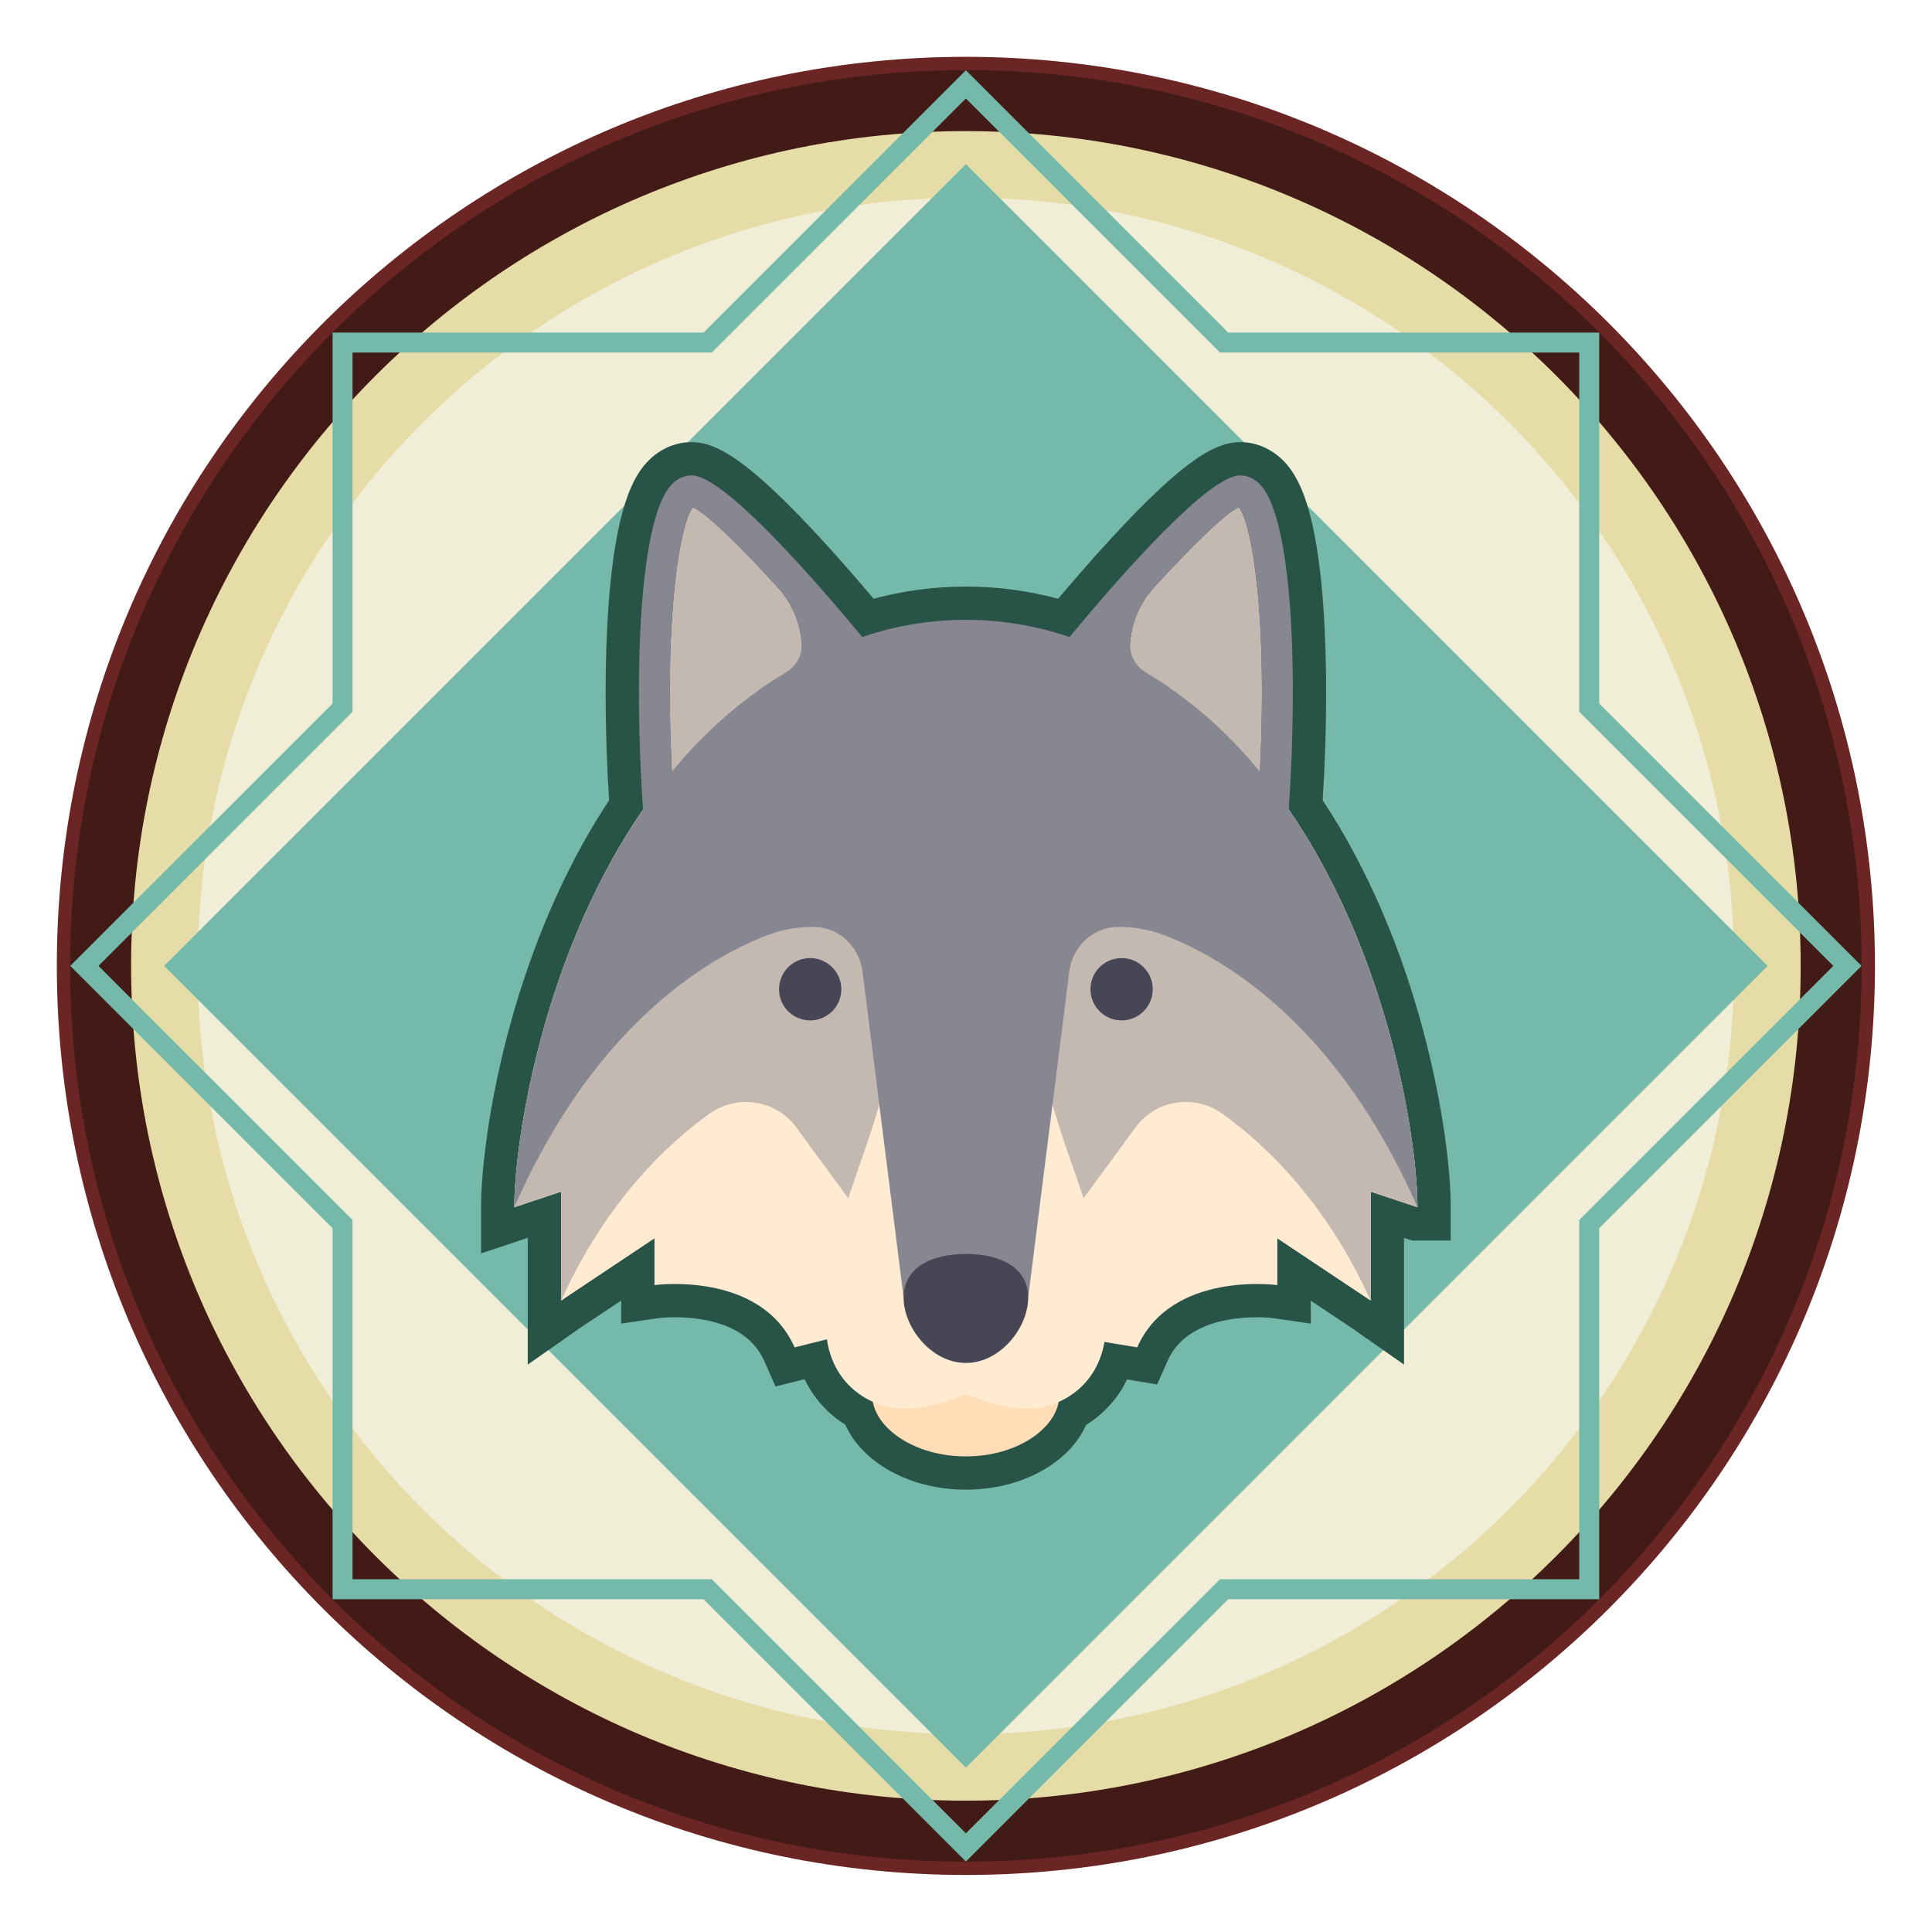 <?xml version="1.0" standalone="no"?><!DOCTYPE svg PUBLIC "-//W3C//DTD SVG 1.1//EN" "http://www.w3.org/Graphics/SVG/1.1/DTD/svg11.dtd"><svg height="2903" node-id="1" sillyvg="true" template-height="2903" template-width="2903" version="1.1" viewBox="0 0 2903 2903" width="2903" xmlns="http://www.w3.org/2000/svg" xmlns:xlink="http://www.w3.org/1999/xlink"><defs node-id="26"></defs><g node-id="82"><path d="M 1451.34 2807.30 C 1268.29 2807.30 1090.71 2771.44 923.54 2700.73 C 843.19 2666.75 765.69 2624.69 693.20 2575.71 C 621.41 2527.21 553.89 2471.50 492.53 2410.15 C 431.18 2348.79 375.47 2281.27 326.96 2209.47 C 277.99 2136.99 235.93 2059.49 201.94 1979.14 C 131.24 1811.97 95.38 1634.39 95.38 1451.34 C 95.38 1268.29 131.24 1090.71 201.94 923.54 C 235.93 843.19 277.99 765.69 326.96 693.20 C 375.47 621.40 431.18 553.89 492.53 492.53 C 553.89 431.17 621.41 375.47 693.20 326.96 C 765.69 277.99 843.19 235.93 923.54 201.94 C 1090.71 131.23 1268.29 95.38 1451.34 95.38 C 1634.39 95.38 1811.97 131.23 1979.14 201.94 C 2059.49 235.93 2136.99 277.99 2209.48 326.96 C 2281.27 375.47 2348.79 431.18 2410.15 492.53 C 2471.51 553.89 2527.21 621.40 2575.72 693.20 C 2624.69 765.69 2666.75 843.19 2700.74 923.54 C 2771.44 1090.71 2807.30 1268.29 2807.30 1451.34 C 2807.30 1634.39 2771.44 1811.97 2700.74 1979.14 C 2666.75 2059.49 2624.69 2136.99 2575.72 2209.47 C 2527.21 2281.27 2471.50 2348.79 2410.15 2410.15 C 2348.79 2471.50 2281.27 2527.21 2209.48 2575.71 C 2136.99 2624.69 2059.49 2666.75 1979.14 2700.74 C 1811.97 2771.44 1634.39 2807.30 1451.34 2807.30 Z" fill="#421b16" fill-rule="nonzero" group-id="1" node-id="30" stroke="none" target-height="2711.916" target-width="2711.915" target-x="95.382" target-y="95.381"></path><path d="M 1451.34 105.38 C 2194.69 105.38 2797.30 707.99 2797.30 1451.34 C 2797.30 2194.69 2194.69 2797.30 1451.34 2797.30 C 707.99 2797.30 105.38 2194.69 105.38 1451.34 C 105.38 707.99 707.99 105.38 1451.34 105.38 M 1451.34 85.38 C 1358.67 85.38 1266.06 94.72 1176.07 113.13 C 1088.36 131.08 1002.09 157.86 919.64 192.74 C 838.70 226.97 760.63 269.35 687.61 318.68 C 615.28 367.54 547.27 423.65 485.46 485.46 C 423.65 547.27 367.54 615.28 318.68 687.61 C 269.35 760.63 226.97 838.70 192.74 919.64 C 157.87 1002.09 131.08 1088.36 113.13 1176.07 C 94.72 1266.06 85.38 1358.68 85.38 1451.34 C 85.38 1544.01 94.72 1636.62 113.13 1726.61 C 131.08 1814.32 157.86 1900.60 192.74 1983.04 C 226.97 2063.98 269.35 2142.05 318.68 2215.07 C 367.54 2287.40 423.65 2355.41 485.46 2417.22 C 547.27 2479.03 615.28 2535.14 687.61 2584.00 C 760.63 2633.34 838.70 2675.71 919.64 2709.95 C 1002.09 2744.82 1088.36 2771.60 1176.07 2789.55 C 1266.06 2807.96 1358.67 2817.30 1451.34 2817.30 C 1544.01 2817.30 1636.62 2807.96 1726.61 2789.55 C 1814.32 2771.60 1900.60 2744.82 1983.04 2709.95 C 2063.98 2675.71 2142.05 2633.34 2215.07 2584.00 C 2287.40 2535.14 2355.41 2479.03 2417.22 2417.22 C 2479.03 2355.41 2535.14 2287.40 2584.00 2215.07 C 2633.34 2142.05 2675.71 2063.98 2709.95 1983.04 C 2744.82 1900.60 2771.60 1814.32 2789.55 1726.61 C 2807.96 1636.62 2817.30 1544.01 2817.30 1451.34 C 2817.30 1358.68 2807.96 1266.06 2789.55 1176.07 C 2771.60 1088.36 2744.82 1002.09 2709.95 919.64 C 2675.71 838.70 2633.34 760.63 2584.00 687.61 C 2535.14 615.28 2479.03 547.27 2417.22 485.46 C 2355.41 423.65 2287.40 367.54 2215.07 318.68 C 2142.05 269.35 2063.98 226.97 1983.04 192.74 C 1900.60 157.87 1814.32 131.08 1726.61 113.13 C 1636.62 94.72 1544.01 85.38 1451.34 85.38 L 1451.34 85.38 Z" fill="#6a2524" fill-rule="nonzero" group-id="1" node-id="32" stroke="none" target-height="2731.916" target-width="2731.915" target-x="85.383" target-y="85.383"></path></g><g node-id="83"><path d="M 1451.34 2655.67 C 1288.78 2655.67 1131.05 2623.82 982.54 2561.01 C 911.17 2530.82 842.34 2493.46 777.95 2449.96 C 714.19 2406.89 654.24 2357.42 599.75 2302.93 C 545.26 2248.45 495.80 2188.49 452.72 2124.73 C 409.22 2060.34 371.86 1991.51 341.67 1920.14 C 278.86 1771.63 247.01 1613.91 247.01 1451.34 C 247.01 1288.78 278.86 1131.06 341.67 982.55 C 371.86 911.17 409.22 842.34 452.72 777.95 C 495.80 714.19 545.26 654.24 599.75 599.75 C 654.24 545.26 714.19 495.80 777.95 452.72 C 842.34 409.22 911.17 371.86 982.54 341.67 C 1131.05 278.86 1288.78 247.01 1451.34 247.01 C 1613.90 247.01 1771.63 278.86 1920.14 341.67 C 1991.51 371.86 2060.34 409.22 2124.73 452.72 C 2188.49 495.80 2248.45 545.26 2302.93 599.75 C 2357.42 654.24 2406.89 714.19 2449.96 777.95 C 2493.46 842.34 2530.82 911.17 2561.01 982.55 C 2623.82 1131.06 2655.67 1288.78 2655.67 1451.34 C 2655.67 1613.91 2623.82 1771.63 2561.01 1920.14 C 2530.82 1991.51 2493.46 2060.34 2449.96 2124.73 C 2406.89 2188.49 2357.42 2248.45 2302.93 2302.93 C 2248.45 2357.42 2188.49 2406.89 2124.73 2449.96 C 2060.34 2493.46 1991.51 2530.82 1920.14 2561.01 C 1771.63 2623.82 1613.90 2655.67 1451.34 2655.67 Z" fill="#f1eed8" fill-rule="nonzero" group-id="2" node-id="37" stroke="none" target-height="2408.66" target-width="2408.66" target-x="247.009" target-y="247.01"></path><g node-id="88"><path d="M 1451.34 297.01 C 2088.86 297.01 2605.67 813.82 2605.67 1451.34 C 2605.67 2088.86 2088.86 2605.67 1451.34 2605.67 C 813.82 2605.67 297.01 2088.86 297.01 1451.34 C 297.01 813.82 813.82 297.01 1451.34 297.01 M 1451.34 197.01 C 1366.30 197.01 1281.29 205.58 1198.65 222.49 C 1118.07 238.98 1038.81 263.59 963.07 295.62 C 888.72 327.07 817.02 365.98 749.96 411.29 C 683.57 456.15 621.13 507.66 564.39 564.39 C 507.66 621.13 456.15 683.57 411.29 749.96 C 365.98 817.02 327.07 888.72 295.62 963.07 C 263.59 1038.81 238.98 1118.08 222.49 1198.66 C 205.58 1281.29 197.01 1366.30 197.01 1451.34 C 197.01 1536.38 205.58 1621.40 222.49 1704.03 C 238.98 1784.61 263.59 1863.87 295.62 1939.62 C 327.07 2013.96 365.98 2085.66 411.29 2152.72 C 456.15 2219.12 507.66 2281.55 564.39 2338.29 C 621.13 2395.02 683.57 2446.53 749.96 2491.39 C 817.02 2536.70 888.72 2575.61 963.07 2607.06 C 1038.81 2639.09 1118.07 2663.70 1198.65 2680.19 C 1281.29 2697.09 1366.30 2705.67 1451.34 2705.67 C 1536.38 2705.67 1621.40 2697.09 1704.03 2680.19 C 1784.61 2663.70 1863.87 2639.09 1939.62 2607.06 C 2013.96 2575.61 2085.66 2536.70 2152.72 2491.39 C 2219.12 2446.53 2281.55 2395.02 2338.29 2338.29 C 2395.02 2281.55 2446.53 2219.12 2491.39 2152.72 C 2536.70 2085.66 2575.61 2013.96 2607.06 1939.61 C 2639.09 1863.87 2663.70 1784.61 2680.19 1704.03 C 2697.09 1621.40 2705.67 1536.38 2705.67 1451.34 C 2705.67 1366.30 2697.09 1281.29 2680.19 1198.65 C 2663.70 1118.07 2639.09 1038.81 2607.06 963.07 C 2575.61 888.72 2536.70 817.02 2491.39 749.96 C 2446.53 683.57 2395.02 621.13 2338.29 564.39 C 2281.55 507.66 2219.12 456.14 2152.72 411.29 C 2085.66 365.98 2013.96 327.07 1939.62 295.62 C 1863.87 263.58 1784.61 238.98 1704.03 222.49 C 1621.40 205.58 1536.38 197.01 1451.34 197.01 L 1451.34 197.01 Z" fill="#e6dca7" fill-rule="nonzero" group-id="2,7" node-id="41" stroke="none" target-height="2508.658" target-width="2508.658" target-x="197.01" target-y="197.01"></path></g></g><g node-id="84"><path d="M 1451.34 246.61 L 2656.05 1451.32 L 1451.34 2656.03 L 246.63 1451.32 Z" fill="#75b9ab" fill-rule="nonzero" group-id="3" node-id="47" stroke="none" target-height="2409.428" target-width="2409.427" target-x="246.626" target-y="246.607"></path></g><g node-id="85"><path d="M 1451.34 2797.14 L 1057.17 2402.96 L 499.72 2402.96 L 499.72 1845.51 L 105.55 1451.34 L 499.72 1057.17 L 499.72 499.72 L 1057.17 499.72 L 1451.34 105.55 L 1845.51 499.72 L 2402.96 499.72 L 2402.96 1057.16 L 2797.13 1451.34 L 2402.96 1845.51 L 2402.96 2402.96 L 1845.51 2402.96 L 1451.34 2797.14 Z M 529.72 2372.96 L 1069.59 2372.96 L 1451.34 2754.71 L 1833.09 2372.96 L 2372.96 2372.96 L 2372.96 1833.09 L 2754.71 1451.34 L 2372.96 1069.59 L 2372.96 529.72 L 1833.09 529.72 L 1451.34 147.97 L 1069.59 529.72 L 529.72 529.72 L 529.72 1069.59 L 147.97 1451.34 L 529.72 1833.09 L 529.72 2372.96 Z" fill="#75b9ab" fill-rule="nonzero" group-id="4" node-id="52" stroke="none" target-height="2691.59" target-width="2691.588" target-x="105.545" target-y="105.545"></path></g><g node-id="86"><path d="M 1451.32 2213.35 C 1411.81 2213.35 1373.48 2203.19 1343.39 2184.75 C 1316.89 2168.50 1298.44 2147.16 1290.31 2123.66 C 1274.08 2114.66 1259.72 2102.63 1248.33 2088.41 C 1237.56 2074.96 1229.40 2059.70 1223.94 2042.85 L 1179.63 2053.92 L 1171.11 2034.69 C 1140.13 1964.76 1059.40 1954.32 1014.04 1954.32 C 997.68 1954.32 986.86 1955.74 986.76 1955.75 L 958.44 1959.54 L 958.40 1930.98 L 958.40 1907.50 L 850.59 1979.37 L 818.02 1979.38 L 818.01 1825.28 L 776.88 1838.99 L 747.82 1838.99 L 747.82 1813.99 C 747.82 1813.15 747.82 1812.30 747.83 1811.43 C 747.83 1811.43 747.85 1809.41 747.86 1808.80 L 747.90 1806.20 L 747.96 1803.39 C 747.97 1803.01 748.04 1800.61 748.04 1800.61 L 748.13 1797.82 L 748.25 1794.86 L 748.38 1791.94 L 748.52 1789.00 L 748.68 1786.03 C 748.72 1785.31 748.88 1782.69 748.88 1782.69 L 749.06 1779.91 L 749.26 1776.95 C 749.33 1775.95 749.56 1772.77 749.56 1772.77 C 752.36 1735.71 762.67 1639.18 798.91 1517.70 C 833.76 1400.85 881.44 1297.17 940.69 1209.39 C 933.63 1101.79 933.13 996.25 939.30 911.30 C 946.94 806.02 963.55 740.82 990.09 711.96 C 1003.50 697.37 1020.94 689.33 1039.18 689.33 C 1056.20 689.33 1076.27 698.53 1102.34 718.28 C 1121.64 732.91 1144.90 753.88 1171.47 780.62 C 1209.30 818.70 1253.84 868.30 1303.99 928.20 C 1351.68 913.71 1401.16 906.38 1451.34 906.38 C 1501.52 906.38 1551.01 913.71 1598.68 928.20 C 1648.84 868.30 1693.37 818.70 1731.20 780.62 C 1757.77 753.88 1781.03 732.91 1800.33 718.28 C 1826.41 698.53 1846.48 689.33 1863.49 689.33 C 1881.73 689.33 1899.16 697.37 1912.58 711.96 C 1939.12 740.81 1955.73 806.02 1963.38 911.30 C 1969.54 996.25 1969.04 1101.80 1961.99 1209.39 C 2043.81 1330.70 2089.91 1463.81 2114.29 1554.90 C 2144.20 1666.66 2154.85 1762.02 2154.85 1813.99 L 2154.85 1847.84 L 2122.22 1837.80 L 2084.66 1825.28 L 2084.66 2001.09 L 1944.28 1907.50 L 1944.28 1959.66 L 1915.87 1955.74 C 1915.81 1955.74 1905.00 1954.32 1888.64 1954.32 C 1843.28 1954.32 1762.55 1964.76 1731.57 2034.69 L 1723.71 2052.41 L 1678.09 2044.81 C 1672.40 2061.62 1663.98 2076.80 1652.95 2090.13 C 1641.71 2103.71 1627.69 2115.23 1611.94 2123.90 C 1603.78 2147.32 1585.40 2168.60 1559.06 2184.80 C 1529.10 2203.21 1490.95 2213.35 1451.64 2213.35 L 1451.32 2213.35 Z" fill="#464655" fill-rule="nonzero" group-id="5" node-id="57" stroke="none" target-height="1524.018" target-width="1407.033" target-x="747.821" target-y="689.33"></path><path d="M 1863.49 714.33 C 1871.38 714.33 1883.12 716.86 1894.18 728.89 C 1941.40 780.22 1950.90 1006.33 1936.46 1216.34 C 2088.41 1436.84 2129.86 1716.69 2129.86 1813.99 L 2129.85 1813.99 L 2129.85 1813.99 L 2059.66 1790.60 L 2059.66 1954.38 L 2059.66 1954.37 L 2059.66 1954.38 C 2059.66 1954.37 2059.66 1954.37 2059.66 1954.37 L 1919.28 1860.79 L 1919.28 1930.98 C 1919.28 1930.98 1907.21 1929.32 1888.64 1929.32 C 1839.74 1929.32 1745.80 1940.84 1708.71 2024.57 L 1659.58 2016.38 C 1651.25 2064.15 1621.82 2092.73 1590.76 2106.53 C 1582.94 2149.36 1525.50 2188.35 1451.64 2188.35 L 1451.32 2188.35 C 1377.02 2188.35 1319.26 2149.25 1311.54 2106.35 C 1279.78 2092.10 1249.81 2062.38 1242.47 2012.44 L 1193.97 2024.57 C 1156.88 1940.84 1062.94 1929.32 1014.04 1929.32 C 995.47 1929.32 983.40 1930.98 983.40 1930.98 L 983.40 1860.79 L 843.02 1954.37 C 843.02 1954.37 843.02 1954.37 843.02 1954.38 L 843.02 1954.37 L 843.01 1954.38 L 843.01 1790.60 L 772.83 1814.00 L 772.83 1813.99 L 772.82 1814.00 C 772.82 1813.21 772.83 1812.42 772.83 1811.61 C 772.83 1811.34 772.84 1811.06 772.84 1810.78 C 772.84 1810.25 772.85 1809.71 772.86 1809.16 C 772.86 1808.82 772.87 1808.47 772.87 1808.12 C 772.88 1807.63 772.89 1807.14 772.90 1806.64 C 772.90 1806.25 772.91 1805.86 772.92 1805.46 C 772.93 1805.00 772.94 1804.54 772.95 1804.06 C 772.96 1803.63 772.98 1803.20 772.99 1802.77 C 773.00 1802.32 773.01 1801.88 773.03 1801.42 C 773.04 1800.96 773.06 1800.48 773.07 1800.01 C 773.09 1799.59 773.10 1799.16 773.12 1798.73 C 773.14 1798.23 773.16 1797.73 773.18 1797.22 C 773.19 1796.80 773.21 1796.38 773.23 1795.96 C 773.25 1795.43 773.27 1794.89 773.30 1794.36 C 773.31 1793.96 773.33 1793.56 773.35 1793.16 C 773.38 1792.58 773.41 1792.01 773.43 1791.42 C 773.45 1791.05 773.47 1790.68 773.49 1790.30 C 773.52 1789.68 773.56 1789.06 773.59 1788.43 C 773.61 1788.09 773.63 1787.75 773.65 1787.40 C 773.69 1786.73 773.73 1786.06 773.77 1785.38 C 773.78 1785.08 773.80 1784.78 773.82 1784.48 C 773.87 1783.74 773.91 1783.00 773.96 1782.26 C 773.98 1782.03 773.99 1781.79 774.01 1781.56 C 774.06 1780.74 774.11 1779.91 774.17 1779.08 C 774.18 1778.93 774.19 1778.79 774.20 1778.65 C 774.27 1777.72 774.33 1776.79 774.40 1775.84 C 774.40 1775.84 774.40 1775.83 774.40 1775.82 C 783.22 1656.17 830.89 1412.72 966.22 1216.34 C 951.78 1006.33 961.28 780.22 1008.50 728.89 C 1019.55 716.86 1031.30 714.33 1039.18 714.33 C 1085.82 714.33 1212.56 857.16 1295.61 957.17 L 1297.04 956.68 C 1346.93 939.81 1399.14 931.38 1451.34 931.38 C 1503.55 931.38 1555.75 939.81 1605.64 956.68 L 1607.08 957.17 C 1690.12 857.16 1816.86 714.33 1863.49 714.33 M 1862.14 763.14 C 1862.23 763.26 1862.32 763.39 1862.41 763.52 C 1862.32 763.39 1862.23 763.26 1862.14 763.14 C 1861.90 762.82 1861.66 762.51 1861.41 762.22 C 1861.41 762.22 1861.41 762.22 1861.41 762.22 C 1861.65 762.51 1861.90 762.82 1862.14 763.14 M 1040.29 763.49 C 1040.61 763.04 1040.94 762.61 1041.26 762.22 C 1040.94 762.61 1040.61 763.04 1040.29 763.49 M 1863.40 764.98 C 1863.11 764.53 1862.83 764.11 1862.54 763.71 C 1862.83 764.11 1863.11 764.53 1863.40 764.98 M 1039.30 764.94 C 1039.51 764.61 1039.72 764.32 1039.93 764.01 C 1039.72 764.32 1039.51 764.61 1039.30 764.94 M 1864.39 766.63 C 1864.14 766.19 1863.89 765.78 1863.64 765.38 C 1863.89 765.78 1864.14 766.19 1864.39 766.63 M 1038.32 766.57 C 1038.51 766.25 1038.69 765.95 1038.87 765.65 C 1038.69 765.95 1038.51 766.25 1038.32 766.57 M 1865.39 768.47 C 1865.15 768.01 1864.92 767.58 1864.68 767.15 C 1864.92 767.58 1865.15 768.01 1865.39 768.47 M 1037.34 768.38 C 1037.51 768.05 1037.68 767.73 1037.85 767.42 C 1037.68 767.73 1037.51 768.05 1037.34 768.38 M 1866.38 770.49 C 1866.15 770.00 1865.93 769.54 1865.70 769.09 C 1865.93 769.54 1866.15 770.00 1866.38 770.49 M 1036.35 770.36 C 1036.52 770.02 1036.68 769.69 1036.85 769.36 C 1036.68 769.69 1036.52 770.02 1036.35 770.36 M 1867.38 772.69 C 1867.15 772.18 1866.93 771.68 1866.71 771.19 C 1866.93 771.68 1867.15 772.18 1867.38 772.69 M 1035.37 772.52 C 1035.53 772.16 1035.68 771.82 1035.84 771.48 C 1035.68 771.82 1035.53 772.16 1035.37 772.52 M 1868.38 775.09 C 1868.15 774.53 1867.93 774.00 1867.71 773.47 C 1867.93 774.00 1868.15 774.53 1868.38 775.09 M 1034.84 773.77 C 1034.77 773.95 1034.69 774.12 1034.62 774.30 C 1034.54 774.48 1034.47 774.66 1034.40 774.85 C 1034.47 774.66 1034.54 774.48 1034.62 774.30 C 1034.69 774.12 1034.77 773.95 1034.84 773.77 M 1869.37 777.66 C 1869.15 777.07 1868.93 776.49 1868.71 775.92 C 1868.93 776.49 1869.15 777.07 1869.37 777.66 M 1033.43 777.34 C 1033.57 776.97 1033.70 776.60 1033.85 776.24 C 1033.70 776.60 1033.57 776.97 1033.43 777.34 M 1870.37 780.43 C 1870.15 779.79 1869.92 779.17 1869.70 778.56 C 1869.92 779.17 1870.15 779.79 1870.37 780.43 M 1032.46 779.99 C 1032.59 779.62 1032.72 779.25 1032.85 778.89 C 1032.72 779.25 1032.59 779.62 1032.46 779.99 M 1871.36 783.39 C 1871.14 782.70 1870.92 782.03 1870.69 781.37 C 1870.92 782.02 1871.14 782.70 1871.36 783.39 M 1031.51 782.79 C 1031.63 782.43 1031.75 782.07 1031.87 781.72 C 1031.75 782.07 1031.63 782.43 1031.51 782.79 M 1872.36 786.55 C 1872.13 785.80 1871.90 785.07 1871.67 784.36 C 1871.90 785.07 1872.13 785.80 1872.36 786.55 M 1030.57 785.72 C 1030.68 785.39 1030.78 785.05 1030.88 784.73 C 1030.78 785.05 1030.68 785.39 1030.57 785.72 M 1873.36 789.92 C 1873.12 789.11 1872.89 788.30 1872.65 787.51 C 1872.89 788.30 1873.12 789.11 1873.36 789.92 M 1029.66 788.74 C 1029.74 788.47 1029.82 788.18 1029.91 787.91 C 1029.82 788.18 1029.74 788.47 1029.66 788.74 M 1874.37 793.55 C 1874.12 792.64 1873.87 791.74 1873.62 790.86 C 1873.87 791.74 1874.12 792.64 1874.37 793.55 M 1028.94 791.27 C 1028.93 791.30 1028.92 791.33 1028.91 791.35 C 1028.88 791.49 1028.84 791.64 1028.80 791.78 C 1028.84 791.64 1028.88 791.49 1028.91 791.35 C 1028.92 791.32 1028.93 791.30 1028.94 791.27 M 1875.40 797.50 C 1875.13 796.44 1874.86 795.39 1874.59 794.37 C 1874.86 795.39 1875.13 796.44 1875.40 797.50 M 1877.17 804.87 C 1877.58 806.64 1877.98 808.45 1878.38 810.32 C 1877.98 808.45 1877.58 806.64 1877.17 804.87 C 1876.63 802.51 1876.09 800.25 1875.54 798.07 C 1876.09 800.25 1876.63 802.51 1877.17 804.87 M 1879.28 814.67 C 1879.05 813.55 1878.82 812.45 1878.59 811.35 C 1878.82 812.45 1879.05 813.55 1879.28 814.67 M 1880.17 819.20 C 1879.98 818.20 1879.79 817.24 1879.59 816.27 C 1879.79 817.24 1879.98 818.20 1880.17 819.20 M 1881.04 823.88 C 1880.87 822.95 1880.70 822.03 1880.53 821.11 C 1880.70 822.02 1880.87 822.95 1881.04 823.88 M 1881.90 828.73 C 1881.74 827.82 1881.59 826.93 1881.43 826.03 C 1881.59 826.93 1881.74 827.82 1881.90 828.73 M 1882.74 833.74 C 1882.60 832.85 1882.45 831.97 1882.30 831.09 C 1882.45 831.97 1882.60 832.85 1882.74 833.74 M 1883.57 838.88 C 1883.43 838.02 1883.30 837.16 1883.16 836.32 C 1883.30 837.16 1883.43 838.02 1883.57 838.88 M 1884.37 844.19 C 1884.25 843.35 1884.12 842.51 1884.00 841.68 C 1884.12 842.51 1884.25 843.35 1884.37 844.19 M 1884.85 847.50 C 1884.95 848.21 1885.05 848.92 1885.15 849.63 C 1885.06 848.92 1884.95 848.21 1884.85 847.50 C 1884.84 847.39 1884.82 847.29 1884.81 847.19 C 1884.82 847.29 1884.84 847.40 1884.85 847.50 M 1885.91 855.19 C 1885.81 854.41 1885.71 853.63 1885.60 852.86 C 1885.71 853.63 1885.81 854.41 1885.91 855.19 M 1886.64 860.84 C 1886.55 860.13 1886.46 859.41 1886.37 858.70 C 1886.46 859.41 1886.55 860.13 1886.64 860.84 M 1887.34 866.54 C 1887.27 865.92 1887.19 865.30 1887.12 864.69 C 1887.19 865.30 1887.27 865.92 1887.34 866.54 M 1887.99 872.12 C 1887.94 871.69 1887.89 871.26 1887.85 870.84 C 1887.90 871.26 1887.94 871.69 1887.99 872.12 M 1171.02 885.32 C 1170.28 884.47 1169.52 883.61 1168.76 882.77 C 1169.52 883.61 1170.28 884.47 1171.02 885.32 M 1731.74 885.23 C 1732.26 884.63 1732.80 884.04 1733.33 883.44 C 1732.80 884.04 1732.26 884.63 1731.74 885.23 M 1173.22 887.92 C 1172.72 887.32 1172.22 886.72 1171.71 886.12 C 1172.22 886.72 1172.72 887.32 1173.22 887.92 M 1729.58 887.78 C 1729.97 887.31 1730.36 886.85 1730.76 886.38 C 1730.36 886.85 1729.96 887.31 1729.58 887.78 M 1175.37 890.59 C 1174.92 890.02 1174.46 889.45 1174.00 888.88 C 1174.46 889.45 1174.92 890.02 1175.37 890.59 M 1727.49 890.36 C 1727.84 889.92 1728.19 889.48 1728.54 889.05 C 1728.19 889.48 1727.84 889.92 1727.49 890.36 M 1177.53 893.41 C 1177.07 892.79 1176.61 892.18 1176.14 891.58 C 1176.61 892.18 1177.07 892.79 1177.53 893.41 M 1725.54 892.90 C 1725.84 892.50 1726.13 892.10 1726.44 891.71 C 1726.13 892.10 1725.84 892.50 1725.54 892.90 M 1179.99 896.81 C 1179.40 895.96 1178.79 895.12 1178.18 894.28 C 1178.79 895.12 1179.40 895.96 1179.99 896.81 M 1181.80 899.46 C 1181.51 899.03 1181.22 898.60 1180.92 898.17 C 1181.22 898.60 1181.51 899.03 1181.80 899.46 M 1721.00 899.29 C 1721.13 899.09 1721.27 898.89 1721.40 898.69 C 1721.27 898.89 1721.13 899.09 1721.00 899.29 M 1183.10 901.45 C 1183.23 901.65 1183.36 901.86 1183.49 902.06 C 1183.36 901.86 1183.23 901.65 1183.10 901.45 C 1183.01 901.32 1182.93 901.19 1182.85 901.06 C 1182.93 901.19 1183.01 901.32 1183.10 901.45 M 1719.35 901.81 C 1719.45 901.66 1719.55 901.50 1719.65 901.34 C 1719.55 901.50 1719.45 901.66 1719.35 901.81 M 1184.97 904.46 C 1184.86 904.27 1184.74 904.08 1184.63 903.89 C 1184.74 904.08 1184.86 904.27 1184.97 904.46 M 1892.11 916.88 C 1892.11 916.85 1892.10 916.83 1892.10 916.80 C 1892.10 916.83 1892.11 916.85 1892.11 916.88 M 1892.61 924.11 C 1892.61 923.98 1892.60 923.86 1892.59 923.74 C 1892.60 923.86 1892.61 923.98 1892.61 924.11 M 1893.09 931.47 C 1893.08 931.30 1893.07 931.13 1893.06 930.96 C 1893.07 931.13 1893.08 931.30 1893.09 931.47 M 1893.54 938.94 C 1893.53 938.76 1893.51 938.59 1893.51 938.41 C 1893.52 938.59 1893.53 938.77 1893.54 938.94 M 1893.95 946.53 C 1893.94 946.37 1893.93 946.21 1893.92 946.05 C 1893.93 946.21 1893.94 946.37 1893.95 946.53 M 1894.32 954.17 C 1894.32 954.08 1894.32 953.99 1894.31 953.90 C 1894.32 953.99 1894.32 954.08 1894.32 954.17 M 1863.49 664.33 C 1840.43 664.33 1816.30 674.83 1785.24 698.36 C 1764.72 713.90 1741.24 735.05 1713.47 763.01 C 1677.81 798.90 1636.35 844.79 1589.98 899.70 C 1544.89 887.53 1498.40 881.38 1451.34 881.38 C 1404.27 881.38 1357.77 887.53 1312.69 899.70 C 1266.33 844.79 1224.87 798.90 1189.21 763.01 C 1161.43 735.05 1137.96 713.90 1117.44 698.36 C 1086.38 674.83 1062.24 664.33 1039.18 664.33 C 1013.86 664.33 989.89 675.24 971.68 695.05 C 953.92 714.37 941.06 743.25 931.22 785.95 C 923.58 819.09 917.91 860.65 914.37 909.49 C 908.28 993.31 908.60 1096.78 915.20 1202.55 C 885.61 1247.30 858.61 1296.55 834.83 1349.19 C 811.90 1399.92 791.76 1454.22 774.95 1510.56 C 738.14 1633.99 727.55 1732.43 724.66 1770.57 L 724.62 1770.85 L 724.52 1772.40 C 724.45 1773.33 724.38 1774.25 724.32 1775.17 L 724.32 1775.23 L 724.31 1775.29 L 724.31 1775.36 L 724.29 1775.60 C 724.23 1776.53 724.17 1777.41 724.11 1778.29 L 724.07 1778.99 L 724.06 1778.99 C 724.01 1779.81 723.96 1780.63 723.91 1781.44 L 723.85 1782.48 C 723.80 1783.20 723.76 1783.93 723.72 1784.65 L 723.66 1785.69 C 723.62 1786.41 723.59 1787.10 723.55 1787.78 L 723.50 1788.92 L 723.49 1788.96 L 723.49 1789.01 L 723.47 1789.34 L 723.41 1790.71 L 723.41 1790.71 C 723.39 1791.20 723.36 1791.68 723.34 1792.16 C 723.32 1792.75 723.29 1793.33 723.27 1793.91 C 723.25 1794.27 723.24 1794.62 723.23 1794.97 L 723.21 1795.25 L 723.20 1795.72 C 723.18 1796.14 723.16 1796.56 723.15 1796.97 L 723.12 1797.87 L 723.10 1798.29 C 723.09 1798.78 723.07 1799.29 723.05 1799.80 L 723.05 1799.80 C 723.03 1800.35 723.02 1800.90 723.00 1801.44 C 722.99 1801.92 722.98 1802.39 722.97 1802.86 C 722.95 1803.37 722.94 1803.87 722.93 1804.37 L 722.92 1804.74 L 722.90 1805.63 L 722.90 1805.70 L 722.90 1805.77 L 722.88 1806.85 L 722.88 1807.32 L 722.87 1807.58 C 722.87 1807.87 722.86 1808.16 722.86 1808.45 L 722.86 1808.45 C 722.85 1809.07 722.84 1809.67 722.84 1810.28 L 722.84 1810.28 L 722.84 1810.42 L 722.83 1811.27 C 722.82 1812.18 722.82 1813.10 722.82 1814.00 L 722.82 1883.37 L 788.63 1861.43 L 793.01 1859.97 L 793.01 1954.38 L 793.01 2050.41 L 871.23 1995.65 L 933.39 1954.22 L 933.39 1988.79 L 990.11 1980.53 C 991.13 1980.40 1000.37 1979.32 1014.04 1979.32 C 1053.32 1979.32 1123.00 1987.83 1148.25 2044.82 L 1165.29 2083.28 L 1206.10 2073.08 L 1208.87 2072.38 C 1214.32 2083.68 1220.98 2094.25 1228.82 2104.04 C 1240.33 2118.42 1254.40 2130.88 1270.21 2140.82 C 1281.43 2166.16 1302.10 2188.76 1330.33 2206.07 C 1347.07 2216.33 1365.85 2224.33 1386.12 2229.83 C 1406.98 2235.48 1428.91 2238.35 1451.32 2238.35 L 1451.64 2238.35 C 1473.95 2238.35 1495.80 2235.49 1516.56 2229.84 C 1536.76 2224.34 1555.46 2216.36 1572.14 2206.10 C 1600.19 2188.86 1620.77 2166.35 1631.99 2141.11 C 1647.25 2131.60 1660.91 2119.72 1672.21 2106.08 C 1680.68 2095.84 1687.83 2084.71 1693.63 2072.75 L 1700.49 2073.89 L 1738.72 2080.26 L 1754.42 2044.83 C 1779.67 1987.83 1849.35 1979.32 1888.63 1979.32 C 1902.28 1979.32 1911.51 1980.40 1912.55 1980.53 L 1969.67 1988.85 L 1969.43 1954.32 L 2031.44 1995.66 L 2109.66 2050.41 L 2109.66 1954.38 L 2109.66 1859.98 L 2114.04 1861.43 L 2121.74 1864.00 L 2129.85 1864.00 L 2179.85 1864.00 L 2179.85 1814.00 C 2179.85 1760.44 2168.97 1662.55 2138.44 1548.44 C 2121.73 1486.01 2100.96 1425.74 2076.72 1369.33 C 2050.79 1308.99 2020.81 1252.97 1987.47 1202.55 C 1994.08 1096.78 1994.39 993.31 1988.31 909.50 C 1984.76 860.65 1979.09 819.09 1971.46 785.95 C 1961.62 743.26 1948.76 714.37 1930.98 695.04 C 1912.78 675.24 1888.81 664.33 1863.49 664.33 L 1863.49 664.33 Z M 1069.72 784.43 L 1067.90 783.18 L 1072.68 786.23 L 1069.72 784.43 L 1069.72 784.43 Z M 1828.86 786.93 L 1833.15 784.48 L 1832.12 785.22 L 1827.80 787.61 L 1828.86 786.93 L 1828.86 786.93 Z M 1075.80 788.60 L 1074.54 787.73 L 1077.21 789.12 L 1078.40 789.88 L 1075.80 788.60 L 1075.80 788.60 Z M 1823.73 789.87 L 1826.40 788.34 L 1825.67 788.79 L 1823.73 789.87 L 1823.73 789.87 Z M 1821.22 791.83 L 1825.87 789.64 L 1824.31 790.73 L 1821.38 792.08 C 1821.33 792.01 1821.28 791.92 1821.22 791.83 L 1821.22 791.83 Z M 1079.85 790.60 L 1078.70 789.90 L 1081.69 791.45 C 1081.68 791.47 1081.67 791.48 1081.67 791.50 L 1079.85 790.60 L 1079.85 790.60 Z M 1079.80 791.34 L 1078.38 790.37 L 1081.45 791.83 L 1081.46 791.83 C 1081.41 791.90 1081.37 791.96 1081.33 792.03 L 1079.80 791.34 L 1079.80 791.34 Z M 1892.11 916.88 L 1941.99 913.44 L 1892.11 916.88 L 1892.11 916.88 Z" fill="#285448" fill-rule="nonzero" group-id="5" node-id="59" stroke="none" target-height="1574.019" target-width="1457.034" target-x="722.818" target-y="664.332"></path></g><g node-id="87"><path d="M 1591.84 2071.36 L 1310.80 2071.36 C 1310.80 2071.36 1308.64 2071.53 1310.80 2100.61 C 1314.14 2145.70 1373.71 2188.35 1451.32 2188.35 L 1451.64 2188.35 C 1528.90 2188.35 1588.19 2145.70 1591.52 2100.61 C 1593.67 2071.53 1591.84 2071.36 1591.84 2071.36 Z" fill="#ffdeb7" fill-rule="nonzero" group-id="6" node-id="64" stroke="none" target-height="116.985" target-width="285.029" target-x="1308.64" target-y="2071.362"></path><path d="M 1733.92 882.77 C 1680.51 941.38 1686.90 1032.80 1747.44 1084.03 L 1890.41 1205.00 C 1907.77 947.55 1882.91 788.07 1861.41 762.22 C 1840.96 771.24 1790.61 820.57 1733.92 882.77 Z M 1041.26 762.22 C 1019.76 788.07 994.90 947.55 1012.27 1204.99 L 1155.24 1084.03 C 1215.77 1032.81 1222.17 941.38 1168.76 882.77 C 1112.07 820.57 1061.72 771.24 1041.26 762.22 L 1041.26 762.22 Z" fill="#c3b9b1" fill-rule="nonzero" group-id="6" node-id="66" stroke="none" target-height="442.773" target-width="912.867" target-x="994.902" target-y="762.223"></path><path d="M 1708.71 2024.57 C 1759.89 1909.05 1919.28 1930.98 1919.28 1930.98 L 1919.28 1860.79 L 2059.66 1954.38 L 2059.66 1790.60 L 2129.86 1813.99 C 2129.86 1711.04 2083.46 1403.69 1908.84 1178.54 C 1678.18 881.13 1224.50 881.13 993.84 1178.54 C 819.22 1403.69 772.82 1711.04 772.82 1813.99 L 843.01 1790.60 L 843.01 1954.38 L 983.40 1860.79 L 983.40 1930.98 C 983.40 1930.98 1142.79 1909.04 1193.97 2024.57 L 1287.56 2001.17 L 1568.32 2001.17 L 1708.71 2024.57 Z" fill="#ffebd2" fill-rule="nonzero" group-id="6" node-id="68" stroke="none" target-height="1143.438" target-width="1357.034" target-x="772.822" target-y="881.129"></path><path d="M 1196.41 1693.95 L 1404.55 1977.77 L 1404.55 1369.45 L 880.66 1369.45 C 798.01 1552.19 772.83 1738.31 772.83 1813.99 L 843.02 1790.60 L 843.02 1954.38 C 910.36 1806.24 1000.94 1720.11 1065.71 1673.69 C 1107.69 1643.59 1165.86 1652.29 1196.41 1693.95 Z M 1706.27 1693.95 L 1498.13 1977.77 L 1498.13 1369.45 L 2022.02 1369.45 C 2104.66 1552.19 2129.85 1738.31 2129.85 1813.99 L 2059.66 1790.60 L 2059.66 1954.38 C 1992.33 1806.24 1901.74 1720.11 1836.97 1673.69 C 1794.98 1643.59 1736.82 1652.29 1706.27 1693.95 L 1706.27 1693.95 Z" fill="#c3b9b1" fill-rule="nonzero" group-id="6" node-id="70" stroke="none" target-height="608.323" target-width="1357.027" target-x="772.826" target-y="1369.45"></path><path d="M 1568.33 1603.42 L 1334.36 1603.42 C 1309.50 1737.70 1240.77 1836.91 1240.77 1988.35 C 1240.77 2081.01 1310.96 2116.71 1357.75 2116.71 C 1404.55 2116.71 1451.34 2094.76 1451.34 2094.76 C 1451.34 2094.76 1498.14 2116.71 1544.93 2116.71 C 1591.72 2116.71 1661.92 2081.01 1661.92 1988.35 C 1661.92 1836.91 1593.18 1737.70 1568.33 1603.42 L 1568.33 1603.42 Z" fill="#ffebd2" fill-rule="nonzero" group-id="6" node-id="72" stroke="none" target-height="513.29" target-width="421.149" target-x="1240.768" target-y="1603.421"></path><path d="M 1936.46 1216.41 C 1950.90 1006.38 1941.40 780.22 1894.18 728.89 C 1883.12 716.86 1871.38 714.33 1863.49 714.33 C 1816.86 714.33 1690.12 857.16 1607.08 957.17 L 1605.64 956.68 C 1505.85 922.94 1396.83 922.94 1297.04 956.68 L 1295.60 957.17 C 1212.56 857.16 1085.82 714.33 1039.18 714.33 C 1031.30 714.33 1019.55 716.86 1008.50 728.89 C 961.27 780.23 951.77 1006.38 966.22 1216.41 C 814.30 1436.90 772.82 1716.70 772.82 1813.99 C 897.99 1527.91 1077.80 1433.13 1155.64 1404.33 C 1177.58 1396.22 1200.72 1392.41 1224.14 1392.88 C 1261.11 1393.62 1291.35 1422.90 1295.97 1459.58 L 1357.75 1949.69 L 1544.93 1949.69 L 1606.71 1459.58 C 1611.33 1422.90 1641.57 1393.62 1678.53 1392.88 C 1701.96 1392.41 1725.10 1396.22 1747.03 1404.33 C 1824.87 1433.12 2004.69 1527.91 2129.85 1813.99 C 2129.86 1716.70 2088.38 1436.90 1936.46 1216.41 L 1936.46 1216.41 Z M 1041.26 762.22 C 1061.72 771.24 1112.07 820.57 1168.76 882.77 C 1190.48 906.61 1202.26 935.88 1204.55 965.67 C 1205.95 983.85 1196.71 1000.93 1181.06 1010.28 C 1113.98 1050.33 1057.27 1101.61 1009.58 1159.25 C 997.92 928.72 1021.07 786.50 1041.26 762.22 L 1041.26 762.22 Z M 1733.93 882.77 C 1790.61 820.56 1840.96 771.24 1861.41 762.22 C 1881.61 786.50 1904.76 928.72 1893.10 1159.25 C 1845.41 1101.61 1788.69 1050.33 1721.62 1010.28 C 1705.97 1000.93 1696.73 983.84 1698.13 965.67 C 1700.42 935.88 1712.20 906.61 1733.93 882.77 Z" fill="#878791" fill-rule="nonzero" group-id="6" node-id="74" stroke="none" target-height="1235.361" target-width="1357.033" target-x="772.823" target-y="714.331"></path><path d="M 1170.58 1486.44 C 1170.57 1512.28 1191.50 1533.24 1217.35 1533.25 C 1243.19 1533.27 1264.15 1512.32 1264.16 1486.48 C 1264.16 1486.47 1264.16 1486.45 1264.16 1486.44 C 1264.18 1460.59 1243.24 1439.63 1217.39 1439.62 C 1191.55 1439.61 1170.59 1460.55 1170.58 1486.39 C 1170.58 1486.40 1170.58 1486.42 1170.58 1486.44 Z" fill="#464655" fill-rule="nonzero" group-id="6" node-id="76" stroke="none" target-height="93.658" target-width="93.611" target-x="1170.565" target-y="1439.607"></path><path d="M 1638.52 1486.44 C 1638.51 1512.28 1659.45 1533.24 1685.29 1533.25 C 1711.13 1533.27 1732.09 1512.32 1732.11 1486.48 C 1732.11 1486.47 1732.11 1486.45 1732.11 1486.44 C 1732.12 1460.59 1711.18 1439.63 1685.33 1439.62 C 1659.49 1439.61 1638.53 1460.55 1638.52 1486.39 C 1638.52 1486.40 1638.52 1486.42 1638.52 1486.44 Z" fill="#464655" fill-rule="nonzero" group-id="6" node-id="78" stroke="none" target-height="93.658" target-width="93.614" target-x="1638.505" target-y="1439.607"></path><path d="M 1544.93 1949.70 C 1544.93 1994.93 1503.03 2047.96 1451.34 2047.96 C 1399.65 2047.96 1357.75 1994.92 1357.75 1949.70 C 1357.75 1904.47 1399.65 1884.18 1451.34 1884.18 C 1503.03 1884.18 1544.93 1904.47 1544.93 1949.70 Z" fill="#464655" fill-rule="nonzero" group-id="6" node-id="80" stroke="none" target-height="163.781" target-width="187.177" target-x="1357.754" target-y="1884.184"></path></g></svg>